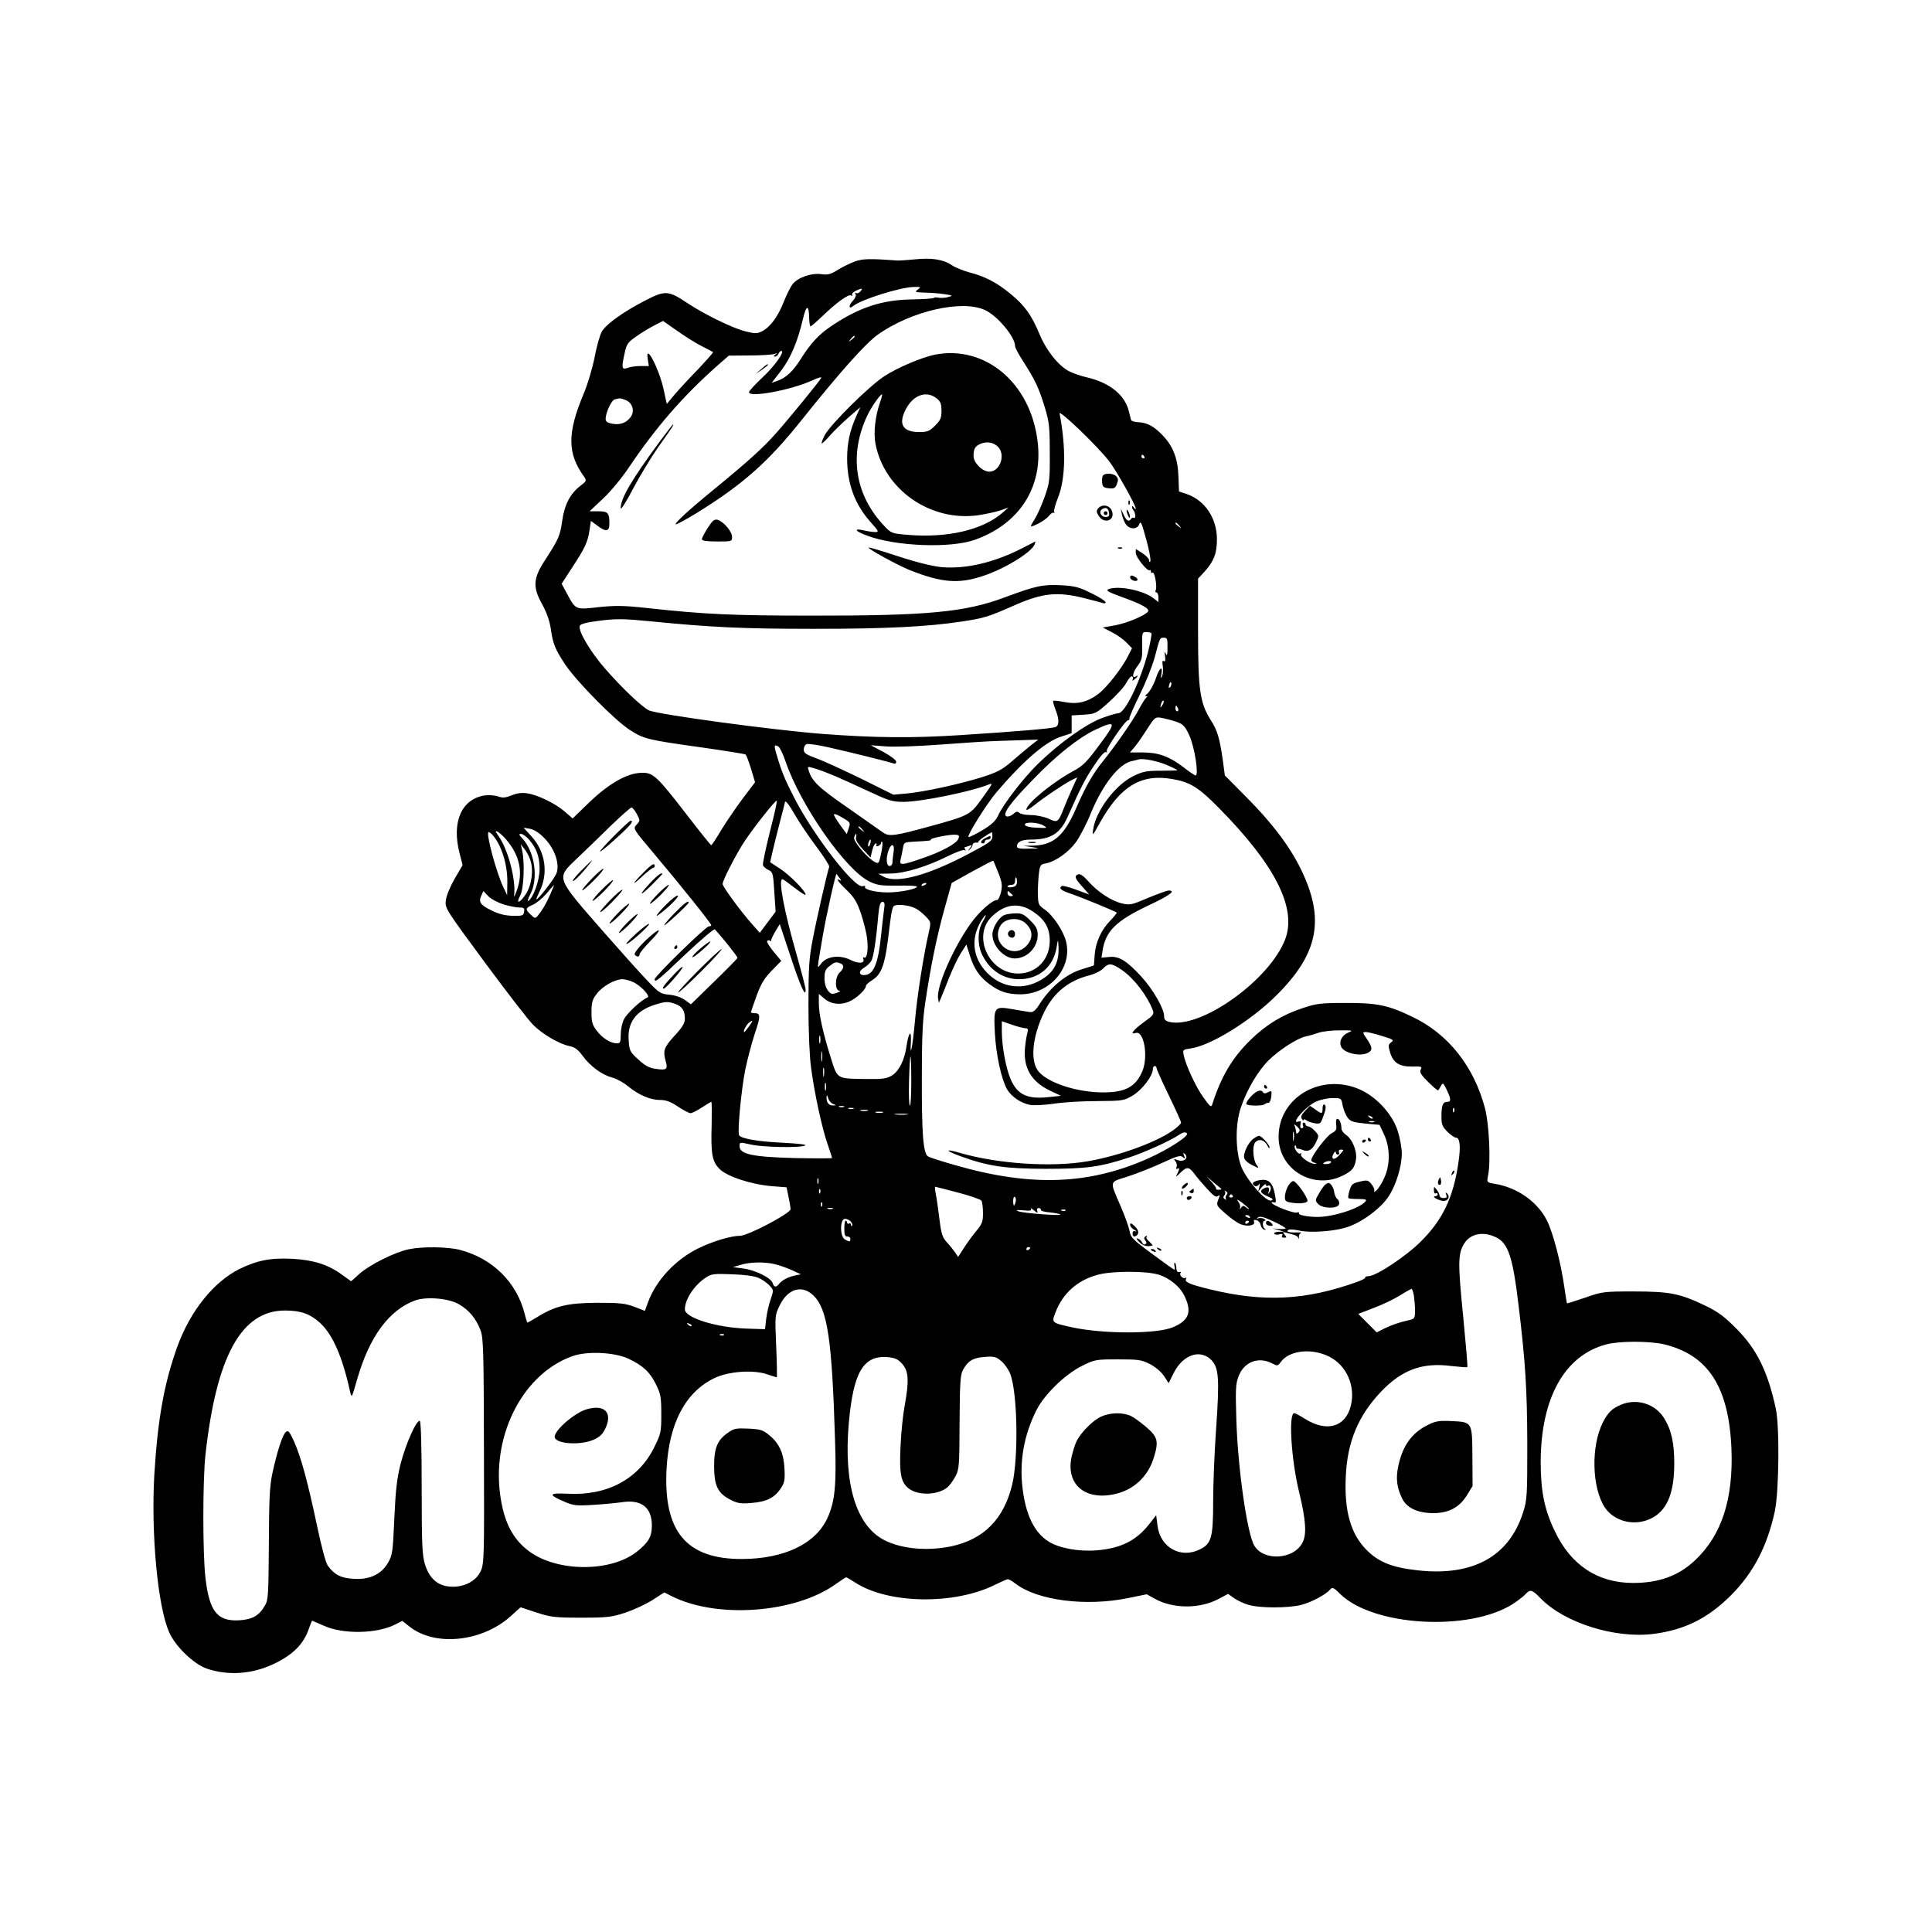 <?xml version="1.0" standalone="no"?>
<!DOCTYPE svg PUBLIC "-//W3C//DTD SVG 20010904//EN"
 "http://www.w3.org/TR/2001/REC-SVG-20010904/DTD/svg10.dtd">
<svg version="1.0" xmlns="http://www.w3.org/2000/svg"
 width="1024pt" height="1024pt" viewBox="0 0 1024 1024"
 preserveAspectRatio="xMidYMid meet">

<g transform="translate(0,1024) scale(0.1,-0.1)"
fill="#000000" stroke="none">
<path d="M4531 8854 c-23 -8 -64 -28 -90 -44 -38 -24 -53 -28 -89 -23 -52 7
-124 -18 -151 -53 -11 -14 -32 -56 -47 -94 -30 -77 -71 -133 -115 -156 -27
-13 -36 -13 -89 0 -70 18 -215 89 -309 151 -97 65 -116 66 -214 16 -125 -64
-218 -131 -239 -172 -10 -20 -27 -81 -37 -135 -11 -55 -37 -144 -60 -197 -85
-205 -84 -311 5 -434 14 -20 13 -23 -21 -49 -52 -40 -83 -98 -95 -183 -11 -80
-19 -98 -90 -208 -65 -98 -68 -145 -15 -238 22 -41 38 -85 44 -126 12 -83 22
-108 78 -193 61 -90 261 -293 340 -344 76 -49 93 -53 378 -93 127 -18 233 -35
237 -38 4 -4 17 -38 29 -77 l21 -70 -65 -86 c-36 -48 -87 -123 -114 -167 -26
-44 -50 -80 -53 -81 -3 0 -60 71 -127 158 -162 210 -181 227 -241 226 -76 -1
-171 -54 -277 -155 l-90 -87 -40 35 c-49 43 -144 90 -200 98 -27 5 -54 1 -83
-10 -33 -14 -48 -15 -73 -6 -17 6 -49 8 -71 5 -123 -20 -175 -142 -132 -307
l16 -62 -42 -72 c-25 -44 -44 -90 -47 -115 -5 -42 -2 -46 206 -328 116 -157
231 -306 256 -331 49 -50 140 -103 195 -114 26 -5 44 -18 68 -51 41 -56 103
-101 156 -115 23 -6 60 -26 83 -45 57 -47 119 -74 171 -74 32 0 56 -9 95 -35
28 -19 59 -35 67 -35 8 0 35 14 60 30 25 16 47 30 50 30 3 0 3 -52 2 -117 -5
-158 2 -199 42 -239 40 -40 168 -82 278 -91 l77 -6 10 -49 c6 -27 11 -57 11
-67 0 -22 -226 -141 -268 -141 -48 0 -144 -29 -220 -66 -121 -59 -224 -169
-267 -285 l-17 -47 -56 22 c-49 18 -78 21 -197 21 -155 -1 -222 -16 -318 -76
-27 -16 -50 -29 -51 -29 -2 0 -9 21 -15 46 -42 167 -170 294 -342 339 -64 17
-197 19 -271 4 -74 -15 -204 -80 -260 -128 l-47 -42 -50 36 c-73 53 -150 77
-261 83 -117 6 -187 -8 -283 -55 -136 -69 -258 -221 -327 -410 -70 -194 -104
-384 -122 -678 -18 -315 18 -701 79 -837 33 -75 130 -168 199 -192 112 -38
237 -30 351 23 107 50 164 108 192 194 7 20 14 37 16 37 1 0 28 -12 60 -26
102 -47 282 -44 380 6 l37 19 37 -29 c135 -109 386 -83 538 54 l52 47 83 -27
c76 -25 96 -28 238 -28 141 0 162 3 236 27 44 15 109 45 143 67 l62 40 37 -19
c240 -122 657 -92 873 64 27 19 51 35 54 35 2 0 25 -13 51 -30 177 -112 524
-116 737 -10 33 16 64 30 69 30 5 0 24 -11 41 -24 116 -89 373 -122 597 -76
l98 20 43 -24 c98 -54 240 -54 341 1 l47 25 31 -22 c17 -12 52 -29 77 -36 59
-18 213 -18 281 0 56 15 130 55 152 81 12 14 18 12 54 -24 175 -171 684 -200
915 -52 26 17 56 40 66 51 25 28 36 25 80 -21 126 -130 394 -215 599 -189 165
21 289 83 411 205 119 120 191 258 232 445 22 105 26 449 5 545 -43 197 -100
313 -207 421 -64 65 -97 90 -165 123 -135 65 -189 76 -380 76 -160 0 -168 -1
-259 -33 -52 -18 -95 -31 -96 -30 -1 2 -7 41 -14 88 -18 128 -60 288 -92 351
-50 100 -158 176 -279 195 -40 7 -40 7 -33 43 15 72 6 272 -16 356 -59 224
-196 396 -386 486 -128 62 -189 74 -355 73 -129 0 -154 -3 -225 -27 -107 -35
-194 -88 -275 -167 -98 -95 -157 -194 -205 -344 -5 -17 -12 -11 -45 35 -40 54
-96 174 -106 227 -6 28 -4 29 36 35 106 14 319 146 456 282 223 222 258 405
128 670 -58 119 -153 245 -290 382 l-112 113 -11 82 c-17 118 -29 157 -63 210
-58 92 -68 160 -68 472 l0 279 36 39 c48 54 64 95 64 170 0 112 -65 208 -162
240 l-39 13 -3 80 c-3 95 -29 161 -84 218 -46 48 -82 67 -128 69 -20 1 -37 6
-39 12 -1 6 -8 30 -14 54 -23 82 -103 145 -221 172 -30 7 -71 21 -91 31 -57
28 -122 109 -158 195 -43 103 -79 154 -152 214 -73 61 -138 95 -220 116 -33 9
-76 26 -95 39 -44 30 -107 40 -198 30 -39 -4 -78 -6 -86 -6 -151 11 -188 10
-229 -5z m333 -149 c-17 -13 -15 -14 36 -16 30 0 78 -4 105 -8 46 -7 48 -8 22
-15 -15 -5 -39 -6 -52 -4 -14 3 -25 2 -25 -1 0 -3 -52 -7 -115 -8 -159 -2
-281 -42 -427 -140 -70 -47 -110 -91 -166 -179 -38 -61 -77 -97 -120 -112
l-32 -11 49 63 c52 68 88 154 117 276 18 78 32 77 33 -2 1 -21 4 -38 7 -38 3
0 29 22 57 49 81 78 145 124 158 115 7 -4 9 -3 6 3 -4 6 5 15 19 22 33 15 39
14 24 -4 -7 -8 -17 -12 -23 -8 -6 4 -7 1 -2 -6 4 -7 -2 -22 -16 -37 -23 -24
-20 -46 3 -26 43 35 251 100 322 101 37 1 39 0 20 -14z m358 -109 c67 -32 158
-142 158 -190 0 -9 20 -46 44 -83 62 -96 82 -139 113 -240 24 -79 27 -104 27
-243 1 -144 -1 -160 -27 -233 -15 -42 -38 -95 -52 -117 -14 -22 -23 -40 -21
-40 18 0 78 34 94 54 11 14 23 22 27 18 5 -4 5 -2 2 4 -3 6 6 39 20 75 41 99
44 267 9 447 -6 26 200 -171 263 -253 38 -49 141 -233 141 -251 0 -5 -5 -2
-10 6 -5 8 -10 10 -10 4 0 -6 3 -14 7 -18 11 -10 14 -48 4 -41 -5 3 -12 1 -16
-5 -11 -18 -25 -11 -40 23 l-15 32 6 -30 c3 -16 12 -40 20 -52 19 -30 62 -31
72 -2 7 17 11 11 24 -33 25 -84 41 -159 34 -165 -3 -4 -6 0 -6 8 0 8 -16 24
-35 37 l-35 22 0 -21 c0 -23 64 -102 74 -91 3 3 6 0 6 -7 0 -7 4 -10 9 -6 11
6 26 -79 16 -94 -3 -6 -1 -11 4 -11 6 0 11 -12 11 -26 l0 -25 -26 20 c-54 42
-187 69 -239 48 -16 -7 -1 -15 73 -42 103 -37 146 -61 137 -76 -13 -20 -109
-61 -173 -73 l-67 -12 50 -26 c28 -14 62 -39 77 -55 l28 -29 -20 -39 c-33 -67
-117 -173 -161 -205 -59 -43 -110 -54 -178 -41 -30 6 -56 9 -59 6 -2 -2 3 -22
12 -45 21 -53 21 -87 -1 -94 -25 -8 -202 -23 -498 -42 -257 -17 -458 -15 -735
6 -272 21 -879 104 -921 125 -40 21 -141 117 -231 220 -79 90 -145 202 -135
228 4 10 38 19 105 27 86 11 125 11 269 -3 321 -32 490 -40 868 -40 379 0 603
11 785 39 118 18 137 24 280 87 146 64 225 72 365 37 50 -12 96 -25 103 -27 6
-3 12 0 12 5 0 6 -34 28 -76 48 -64 32 -87 38 -159 42 -98 5 -135 -3 -299 -64
-210 -79 -411 -98 -1031 -97 -413 0 -560 7 -863 40 -128 14 -170 14 -259 5
-123 -14 -121 -15 -167 70 l-29 54 57 88 c67 102 82 134 91 198 l7 47 33 -24
c46 -36 65 -33 65 9 0 58 -7 66 -59 66 l-46 0 72 68 c40 37 101 111 138 167
143 212 286 376 464 534 l64 56 111 1 c61 0 120 4 131 8 16 6 17 6 5 -3 -11
-8 -11 -11 -2 -11 7 0 15 7 18 15 4 8 10 15 15 15 22 0 -35 -81 -100 -141 -39
-37 -71 -71 -71 -78 0 -30 223 11 336 63 30 14 51 20 47 13 -13 -22 -167 -211
-236 -289 -70 -80 -151 -153 -328 -298 -135 -110 -222 -190 -206 -189 6 0 54
26 105 57 248 153 382 271 562 497 197 247 337 404 401 450 176 126 449 189
571 131z m-1502 -191 c30 -15 57 -29 59 -31 3 -2 -34 -43 -80 -92 -47 -48
-103 -109 -125 -135 l-40 -48 -17 78 c-24 110 -98 250 -84 161 l6 -38 -44 0
c-24 0 -55 -4 -69 -10 -31 -11 -33 -1 -15 80 10 45 17 56 56 83 24 18 67 44
95 59 l52 27 76 -53 c42 -30 100 -66 130 -81z m810 51 c0 -2 -8 -10 -17 -17
-16 -13 -17 -12 -4 4 13 16 21 21 21 13z m-1215 -336 c36 -14 50 -55 30 -87
-22 -33 -57 -47 -99 -39 -27 5 -36 12 -36 26 0 33 31 99 48 103 28 8 30 7 57
-3z m2750 -300 c3 -5 1 -10 -4 -10 -6 0 -11 5 -11 10 0 6 2 10 4 10 3 0 8 -4
11 -10z m186 -367 c13 -16 12 -17 -3 -4 -10 7 -18 15 -18 17 0 8 8 3 21 -13z
m-148 -570 c2 -5 -6 -50 -19 -102 -40 -153 -121 -321 -156 -321 -9 0 -50 -12
-90 -27 -82 -31 -220 -129 -334 -239 -77 -75 -187 -216 -214 -277 -13 -28 -34
-48 -84 -78 -37 -22 -70 -38 -73 -35 -8 8 95 173 147 235 141 166 262 271 345
297 l55 18 0 47 0 47 63 4 c62 4 66 5 136 68 40 36 82 82 92 103 11 21 24 35
30 32 5 -4 6 -12 2 -18 -4 -7 0 -6 10 2 18 14 23 26 8 16 -23 -14 -19 18 6 52
25 33 28 44 27 110 -1 70 -1 73 22 73 12 0 25 -3 27 -7z m85 -75 c0 -40 -3
-48 -9 -33 -7 15 -8 12 -4 -13 3 -23 1 -31 -7 -26 -7 5 -9 -3 -5 -27 3 -19 1
-43 -4 -54 -7 -15 -7 -11 -3 14 8 44 -10 33 -27 -17 -13 -40 -37 -83 -54 -94
-6 -5 -6 -8 0 -8 7 0 7 -3 0 -8 -5 -4 -23 -32 -39 -62 -30 -58 -122 -190 -191
-276 -53 -65 -93 -136 -144 -254 -61 -139 -118 -189 -223 -192 l-53 -1 45 -7
c45 -7 44 -7 -17 -8 -46 -2 -63 2 -63 11 0 25 24 37 75 37 104 0 155 32 195
123 68 153 93 202 140 271 30 46 55 74 62 70 6 -4 8 -3 4 4 -7 11 101 168 114
165 4 -1 7 3 6 10 0 7 25 64 56 127 31 63 66 151 78 195 28 107 27 105 49 105
17 0 20 -7 19 -52z m14 -210 c-8 -8 -9 -4 -5 13 4 13 8 18 11 10 2 -7 -1 -18
-6 -23z m-41 -95 c-12 -20 -14 -14 -5 12 4 9 9 14 11 11 3 -2 0 -13 -6 -23z
m83 -18 c3 -8 1 -15 -4 -15 -6 0 -10 7 -10 15 0 8 2 15 4 15 2 0 6 -7 10 -15z
m-8 -71 c36 -13 45 -22 69 -75 27 -61 50 -209 32 -209 -5 0 -34 20 -65 44 -75
57 -130 77 -214 78 l-69 0 19 22 c11 11 41 54 67 94 46 72 47 73 83 67 20 -4
56 -13 78 -21z m-408 -121 c-67 -91 -89 -113 -138 -139 -110 -59 -250 -174
-250 -205 0 -6 19 5 43 24 52 42 151 108 194 131 l33 16 -26 -57 c-14 -32 -35
-80 -46 -108 -29 -74 -33 -77 -81 -54 -23 10 -65 19 -92 19 -28 0 -56 5 -63
12 -9 9 -16 7 -31 -6 -11 -10 -27 -16 -36 -13 -25 10 17 69 140 195 122 127
240 221 330 264 111 52 114 42 23 -79z m-366 -5 c-22 -18 -68 -56 -101 -85
-51 -44 -77 -57 -159 -83 -119 -37 -308 -78 -399 -86 l-68 -6 -171 85 c-95 46
-201 95 -238 108 -55 20 -66 28 -66 47 0 12 7 25 15 28 8 3 58 -4 112 -16 121
-27 325 -78 347 -86 10 -4 16 -1 16 9 0 8 -30 31 -67 51 l-68 36 80 -6 c46 -4
173 1 295 10 118 9 256 18 305 19 50 2 116 4 149 5 l59 2 -41 -32z m-1335 -6
c7 -5 24 -40 37 -79 79 -231 317 -573 444 -635 41 -20 61 -23 150 -22 56 1
102 -1 102 -5 0 -13 -90 -31 -154 -31 -65 0 -130 16 -121 30 3 4 -3 6 -13 3
-43 -11 -253 260 -358 460 -53 103 -71 145 -98 238 -15 49 -13 56 11 41z
m2061 -98 c28 -12 52 -24 52 -26 0 -2 -39 -3 -88 -3 -75 0 -95 -4 -144 -28
-97 -47 -200 -185 -214 -283 -5 -37 -3 -35 36 36 108 193 218 260 383 231 94
-16 139 -43 248 -154 298 -302 413 -530 351 -695 -83 -218 -451 -479 -616
-438 -19 5 -26 13 -26 30 0 40 -58 141 -120 209 -79 86 -119 110 -171 105
l-41 -4 6 39 c17 103 72 157 243 238 113 53 148 79 107 79 -9 0 -58 -18 -109
-39 -84 -36 -95 -39 -136 -30 -57 13 -129 60 -179 116 -26 30 -45 43 -55 39
-23 -8 -18 -22 22 -66 l36 -41 -68 25 c-38 14 -72 23 -77 20 -18 -12 -5 -23
45 -40 48 -16 237 -93 246 -101 2 -1 -12 -19 -32 -40 -49 -49 -80 -116 -85
-184 l-4 -56 -69 -22 c-79 -25 -161 -93 -215 -177 -26 -41 -38 -51 -56 -48
-13 2 -53 8 -91 15 -98 17 -101 13 -94 -126 6 -116 35 -247 65 -299 23 -39 73
-73 121 -82 20 -4 76 -1 126 6 49 8 153 14 230 14 135 1 142 2 188 29 49 29
107 104 107 139 0 10 5 18 10 18 6 0 10 -5 10 -11 0 -6 29 -71 65 -145 36 -74
65 -139 65 -144 0 -5 -15 -20 -33 -34 -86 -66 -289 -141 -462 -171 -190 -33
-477 -14 -679 45 -80 23 -77 12 4 -18 150 -54 234 -66 450 -67 220 0 289 9
447 61 79 26 215 87 265 121 20 13 31 14 39 6 13 -13 -97 -84 -201 -131 -316
-142 -625 -154 -1029 -37 -67 19 -130 39 -141 45 -27 14 -35 116 -34 430 0
198 4 295 18 385 27 185 62 357 103 502 l37 133 109 61 c60 33 110 59 112 57
1 -2 13 -30 26 -63 20 -50 22 -67 15 -102 -6 -24 -15 -43 -21 -43 -26 0 -95
-62 -139 -123 -95 -133 -184 -338 -174 -399 l4 -23 11 25 c6 14 26 62 43 107
18 45 45 103 62 130 l30 47 18 -57 c23 -72 50 -113 104 -153 53 -40 96 -54
165 -54 156 1 277 142 241 281 -14 56 -71 141 -115 170 -30 21 -33 27 -34 79
-1 30 2 78 5 107 6 48 8 52 38 57 50 10 119 58 159 113 20 28 57 98 80 156 62
149 147 258 215 273 15 3 32 7 37 9 24 7 104 -9 153 -31z m-1763 -57 c33 -14
113 -50 179 -81 107 -50 125 -56 185 -56 89 0 344 51 444 89 33 13 34 15 -36
-82 -54 -75 -68 -82 -262 -135 -192 -53 -223 -57 -254 -35 -14 10 -99 70 -188
132 -155 107 -190 141 -207 198 -7 22 -7 22 36 9 24 -7 70 -25 103 -39z m-345
-298 c-22 -89 -39 -168 -36 -175 3 -8 16 -19 29 -25 23 -10 25 -18 31 -116 l7
-105 -42 -56 -42 -56 -40 45 c-59 66 -157 199 -157 214 0 19 73 161 117 227
52 78 165 220 170 214 3 -3 -14 -78 -37 -167z m134 91 c22 -38 72 -113 112
-166 40 -53 71 -102 69 -108 -11 -33 -68 -282 -87 -383 -20 -102 -23 -151 -23
-353 0 -139 6 -274 14 -330 18 -136 57 -315 86 -400 14 -40 25 -75 25 -78 0
-2 -89 -2 -197 0 -225 6 -293 20 -293 63 0 22 0 22 58 9 63 -15 269 -19 290
-5 8 5 -40 10 -115 14 -133 6 -229 22 -236 41 -9 23 13 246 33 346 12 58 35
144 51 193 31 91 31 107 -2 107 -10 0 -19 2 -19 5 0 2 14 42 30 87 24 65 41
93 81 134 l50 51 -40 48 c-22 27 -38 52 -35 57 3 5 10 6 15 2 5 -3 9 -2 7 3
-1 4 9 25 22 47 l23 38 57 -171 c54 -163 80 -220 80 -177 0 11 -21 91 -46 180
-68 236 -100 406 -77 406 4 0 33 -21 65 -46 32 -25 58 -41 58 -36 0 19 -86
106 -136 138 l-52 34 14 62 c8 35 26 105 39 156 14 52 25 96 25 98 0 18 21 -8
54 -66z m-839 6 c18 -34 18 -36 1 -55 -22 -24 -26 -17 99 -166 130 -154 295
-360 295 -369 0 -3 -6 -6 -13 -6 -16 0 -287 -264 -287 -280 0 -21 17 -7 165
134 81 76 150 135 154 130 46 -50 121 -145 120 -151 -1 -4 -57 -61 -125 -127
l-122 -119 -32 23 c-19 14 -53 25 -83 28 -47 4 -54 9 -122 81 -40 42 -142 156
-227 253 -255 292 -251 281 -142 386 44 41 125 120 180 174 56 54 106 98 111
98 6 0 18 -16 28 -34z m1112 -33 c19 -13 20 -18 11 -44 l-10 -30 -34 47 c-19
26 -34 51 -34 56 0 9 26 -3 67 -29z m1043 -28 c24 -14 22 -15 -34 -12 -37 1
-61 7 -64 15 -5 17 66 15 98 -3z m-959 -22 c13 -16 12 -17 -3 -4 -10 7 -18 15
-18 17 0 8 8 3 21 -13z m-1684 -47 c56 -58 83 -143 60 -190 -15 -32 -98 -138
-104 -133 -1 2 6 20 16 41 49 95 32 213 -42 293 l-42 46 35 -6 c23 -5 49 -22
77 -51z m-203 -7 c70 -83 89 -170 57 -264 -12 -33 -19 -46 -16 -29 10 78 -30
235 -80 309 -21 30 -22 34 -6 26 10 -6 31 -25 45 -42z m-72 24 c46 -53 78
-155 77 -248 l-1 -70 -19 40 c-39 81 -96 295 -79 295 4 0 14 -8 22 -17z m2648
-7 c0 -22 -17 -34 -125 -91 -217 -115 -381 -159 -451 -122 l-29 16 62 1 c75 0
197 37 306 92 43 21 83 36 89 32 7 -4 8 -3 4 4 -4 7 -5 12 -2 12 2 0 13 3 23
7 16 6 17 5 3 -13 -12 -17 -12 -17 0 -6 8 7 15 18 15 25 0 7 9 11 18 11 10 -1
16 1 13 4 -5 4 50 43 72 51 1 1 2 -10 2 -23z m-2454 -18 c39 -47 54 -90 54
-155 0 -58 -33 -152 -60 -168 -6 -4 -1 13 11 36 44 84 23 225 -43 296 -18 19
-19 23 -6 23 9 0 29 -15 44 -32z m1731 13 c-3 -12 9 -33 36 -62 l41 -44 9 38
c5 20 13 37 19 37 5 0 6 -4 3 -10 -3 -6 1 -7 9 -4 9 3 16 11 16 17 0 6 3 8 6
4 3 -3 1 -31 -6 -61 -11 -53 -13 -55 -33 -45 -40 21 -115 110 -110 130 3 10 8
19 10 19 3 0 3 -8 0 -19z m543 -6 c-9 -26 -90 -70 -197 -106 -104 -36 -117
-36 -110 -6 3 12 9 38 12 58 6 35 7 35 58 38 81 4 96 6 90 11 -6 6 94 27 128
26 22 -1 25 -4 19 -21z m-467 -25 c-3 -12 -8 -19 -11 -16 -5 6 5 36 12 36 2 0
2 -9 -1 -20z m-1802 -89 c18 -52 7 -133 -24 -180 -32 -49 -55 -55 -30 -8 19
34 25 170 11 237 l-8 35 20 -25 c11 -14 25 -40 31 -59z m1925 42 c-3 -21 -6
-46 -6 -55 0 -10 -7 -18 -15 -18 -18 0 -20 45 -5 84 15 41 34 32 26 -11z
m-286 -137 c10 -13 10 -17 3 -12 -27 16 -11 -8 36 -53 39 -38 53 -61 75 -125
14 -43 29 -102 32 -132 7 -58 -1 -108 -16 -99 -5 3 -7 -1 -4 -9 9 -23 -27 -25
-70 -3 -55 27 -122 19 -152 -18 -25 -32 -26 -49 6 140 19 112 70 340 74 333 1
-2 8 -12 16 -22z m940 -20 c0 -17 -7 -25 -25 -28 -14 -3 -25 -1 -25 3 0 5 9 9
20 9 13 0 20 7 20 20 0 11 2 20 5 20 3 0 5 -11 5 -24z m-480 -10 c0 -2 -7 -7
-16 -10 -8 -3 -12 -2 -9 4 6 10 25 14 25 6z m-1992 -53 c-23 -53 -44 -88 -67
-116 -14 -16 -16 -16 -38 5 -30 29 -29 35 10 52 18 7 51 34 73 59 21 26 40 46
41 47 1 0 -8 -21 -19 -47z m-248 -57 c30 -9 67 -16 83 -16 24 0 28 -4 25 -22
-3 -21 -8 -23 -60 -22 -40 1 -74 9 -112 28 -60 29 -71 45 -55 79 l11 24 27
-28 c15 -15 52 -34 81 -43z m2695 52 c6 -4 2 -8 -7 -8 -10 0 -18 7 -18 17 0 9
3 12 8 7 4 -5 12 -12 17 -16z m-679 -75 c-3 -21 -10 -87 -17 -148 -13 -131
-36 -191 -74 -201 -41 -10 -51 16 -15 37 16 10 34 27 39 38 11 20 25 110 36
239 5 54 11 72 22 72 11 0 14 -9 9 -37z m174 -2 c14 -8 36 -27 50 -42 24 -25
25 -28 13 -80 -28 -121 -63 -345 -74 -475 -12 -134 -27 -207 -21 -101 3 63
-12 45 -23 -26 -10 -75 -40 -134 -77 -157 -28 -17 -49 -20 -133 -19 -163 2
-155 -3 -192 114 -42 134 -63 230 -63 288 l0 49 31 -26 c39 -33 99 -35 148 -5
36 22 70 57 71 74 0 6 15 19 33 30 47 29 66 79 83 212 21 175 23 181 42 185
30 6 86 -4 112 -21z m616 -13 c62 -42 87 -85 88 -152 1 -101 -70 -176 -168
-176 -154 0 -246 200 -138 303 70 67 143 75 218 25z m-268 -54 c-28 -47 -28
-125 0 -179 40 -79 111 -125 193 -125 105 0 181 64 199 167 7 45 8 46 10 13 6
-88 -22 -143 -93 -184 -88 -52 -191 -44 -267 21 -92 79 -111 191 -50 291 27
44 35 41 8 -4z m-754 -220 c22 -8 20 -27 -4 -49 -25 -23 -26 -95 -1 -96 9 0 3
-5 -13 -11 -26 -9 -32 -8 -48 12 -11 14 -18 39 -18 65 0 35 5 48 26 64 29 23
34 24 58 15z m1492 -35 c64 -44 134 -135 164 -213 8 -21 3 -28 -45 -62 -58
-42 -80 -70 -45 -59 43 14 67 -125 35 -202 -35 -83 -90 -113 -207 -113 -137 0
-287 48 -341 108 -49 54 -37 186 28 319 51 103 129 166 241 194 27 7 59 23 71
36 29 30 45 29 99 -8z m-2593 -63 c41 -17 97 -77 79 -83 -32 -12 -110 -84
-125 -116 -10 -19 -17 -56 -17 -81 0 -40 -3 -46 -20 -46 -33 0 -77 27 -107 67
-24 31 -28 46 -28 98 0 52 4 67 29 99 30 39 94 75 134 76 12 0 37 -6 55 -14z
m226 -117 c36 -13 51 -35 51 -78 0 -24 -13 -46 -55 -91 -57 -62 -62 -79 -46
-137 12 -41 3 -47 -54 -38 -33 4 -57 17 -91 49 -45 40 -48 46 -52 103 -7 94
40 157 140 188 54 17 68 18 107 4z m391 -119 c-12 -16 -23 -30 -25 -30 -9 0 9
36 23 48 25 19 25 14 2 -18z m1464 -10 c14 0 17 -5 12 -22 -4 -13 -10 -48 -13
-79 -11 -106 32 -181 129 -228 l61 -29 -65 -7 c-148 -16 -199 30 -234 213 -8
41 -14 100 -14 131 l0 58 53 -18 c28 -10 60 -18 71 -19z m1710 -24 c-34 -15
-49 -49 -34 -77 18 -32 102 -50 141 -29 25 14 24 28 -6 73 -24 34 -24 37 -6
37 10 0 49 -9 86 -21 60 -18 65 -22 49 -33 -16 -12 -17 -18 -6 -55 17 -55 50
-75 118 -74 49 1 53 0 44 -16 -7 -14 1 -27 40 -66 27 -27 51 -47 53 -44 2 2 9
13 14 23 10 18 12 17 26 -10 28 -56 30 -74 9 -74 -25 0 -32 -18 -32 -80 0 -40
5 -52 32 -79 17 -17 38 -31 45 -31 21 0 26 -46 13 -132 -27 -185 -83 -303
-199 -418 -78 -78 -233 -181 -276 -184 -13 0 -21 -4 -19 -7 2 -4 -15 -13 -39
-22 -274 -99 -498 -111 -787 -40 -109 27 -134 38 -123 56 3 5 1 7 -4 4 -13 -8
-36 17 -25 27 4 4 0 6 -8 4 -9 -2 -14 5 -15 19 0 12 -3 25 -7 29 -4 3 -6 -3
-3 -15 2 -11 2 -21 0 -21 -3 0 -56 38 -118 84 -103 76 -115 88 -120 122 -4 20
-24 78 -46 128 -61 142 -64 128 36 160 49 16 130 48 182 72 78 36 97 42 109
32 13 -11 15 -10 8 7 -6 16 -5 17 5 8 21 -21 -7 -44 -38 -32 -23 8 -24 8 -13
-6 7 -8 10 -22 6 -30 -3 -9 -2 -13 4 -10 13 8 13 -1 -1 -28 -10 -18 -7 -17 16
6 36 35 47 34 76 -5 13 -18 44 -54 68 -80 33 -37 47 -46 57 -37 10 8 11 5 1
-20 -11 -29 -9 -32 38 -73 27 -24 62 -49 79 -56 36 -15 80 -8 73 12 -4 9 0 12
13 9 10 -3 20 -14 22 -26 2 -11 10 -22 18 -24 10 -3 11 -2 4 4 -14 10 -14 43
0 43 6 0 5 4 -3 9 -8 5 -21 7 -30 4 -13 -4 -13 -3 -2 5 10 7 33 1 81 -22 37
-17 66 -34 64 -37 -2 -3 -18 -4 -36 -3 l-33 3 30 -8 30 -9 -28 -1 c-16 0 -26
-5 -23 -10 3 -5 16 -7 28 -3 14 3 19 2 14 -6 -4 -7 -1 -12 10 -12 14 0 15 2 3
16 -12 15 -11 16 9 10 12 -3 31 -8 41 -11 11 -3 22 -11 24 -18 2 -7 3 -4 2 5
-2 9 2 19 9 22 6 3 2 4 -9 4 -45 -2 -69 2 -59 11 5 6 26 6 54 0 66 -16 205 -5
272 21 76 28 169 99 207 157 40 60 71 160 71 229 0 29 -10 84 -22 121 -29 89
-111 178 -199 218 -204 91 -432 -40 -432 -250 -1 -174 185 -285 342 -205 48
24 61 40 68 84 7 44 -19 109 -53 131 -13 9 -24 24 -24 34 0 27 -10 51 -22 51
-6 0 -8 -14 -6 -31 4 -25 0 -33 -23 -45 -27 -13 -109 -122 -109 -143 0 -5 8
-12 18 -14 12 -3 13 -5 2 -6 -24 -2 -82 38 -74 51 4 7 3 8 -4 4 -12 -7 -38 32
-28 42 3 3 6 0 6 -6 0 -7 3 -11 8 -10 4 0 15 -2 24 -6 30 -14 53 -2 72 37 18
38 18 38 -5 63 -12 13 -28 24 -36 24 -7 0 -13 5 -13 10 0 6 -4 10 -10 10 -5 0
-7 -7 -4 -15 4 -8 1 -15 -6 -15 -8 0 -10 8 -7 21 4 15 2 19 -9 15 -50 -19 36
80 91 105 22 10 61 19 87 19 47 0 47 0 54 -37 4 -21 15 -50 25 -64 16 -23 28
-27 95 -34 l76 -7 24 -51 c33 -71 33 -163 0 -232 -12 -27 -31 -57 -41 -65 -11
-8 -16 -10 -12 -4 4 7 -2 23 -13 37 -18 22 -23 24 -63 14 -37 -8 -44 -14 -54
-46 -6 -20 -9 -38 -6 -41 2 -3 26 -5 53 -5 39 0 46 -3 37 -13 -30 -37 -170
-82 -253 -82 -54 0 -105 10 -99 20 3 5 -3 6 -13 3 -19 -4 -132 40 -132 53 0 3
6 4 13 1 11 -4 12 4 4 44 -12 63 -34 82 -81 74 -36 -7 -45 -18 -25 -31 6 -3
16 0 21 7 6 10 7 6 3 -11 l-6 -25 20 24 c12 13 21 18 21 12 0 -7 4 -10 9 -6
15 9 23 -13 11 -32 -10 -16 -10 -15 -5 4 6 22 -7 26 -33 10 -17 -11 -6 -25 31
-40 24 -10 28 -15 15 -20 -27 -10 -131 109 -159 180 -31 82 -33 223 -2 313 32
95 90 193 147 250 57 56 153 118 198 127 16 3 46 12 66 19 20 7 71 13 112 13
72 0 74 0 44 -13z m-2797 -53 c-3 -10 -5 -2 -5 17 0 19 2 27 5 18 2 -10 2 -26
0 -35z m10 -95 c-2 -13 -4 -3 -4 22 0 25 2 35 4 23 2 -13 2 -33 0 -45z m473
-108 c0 -71 -3 -130 -7 -130 -5 0 -7 58 -5 130 2 71 5 130 8 130 2 0 4 -58 4
-130z m-463 28 c-2 -13 -4 -5 -4 17 -1 22 1 32 4 23 2 -10 2 -28 0 -40z m10
-75 c-3 -10 -5 -2 -5 17 0 19 2 27 5 18 2 -10 2 -26 0 -35z m38 -74 c19 -7 19
-8 -1 -8 -22 -1 -35 17 -33 47 1 10 4 7 8 -7 3 -13 15 -28 26 -32z m58 -16
c-7 -2 -19 -2 -25 0 -7 3 -2 5 12 5 14 0 19 -2 13 -5z m50 -10 c-7 -2 -19 -2
-25 0 -7 3 -2 5 12 5 14 0 19 -2 13 -5z m3184 -15 c-3 -8 -6 -5 -6 6 -1 11 2
17 5 13 3 -3 4 -12 1 -19z m-3109 5 c-10 -2 -26 -2 -35 0 -10 3 -2 5 17 5 19
0 27 -2 18 -5z m80 -10 c-10 -2 -26 -2 -35 0 -10 3 -2 5 17 5 19 0 27 -2 18
-5z m130 -10 c-15 -2 -42 -2 -60 0 -18 2 -6 4 27 4 33 0 48 -2 33 -4z m2467
-21 c-3 -3 -11 0 -18 7 -9 10 -8 11 6 5 10 -3 15 -9 12 -12z m8 -19 c-7 -2
-19 -2 -25 0 -7 3 -2 5 12 5 14 0 19 -2 13 -5z m-401 -55 c-8 -8 -12 -9 -12
-1 0 6 -3 20 -6 30 -7 17 -6 17 12 1 14 -14 16 -20 6 -30z m-25 -40 c-2 -13
-4 -5 -4 17 -1 22 1 32 4 23 2 -10 2 -28 0 -40z m263 -54 c0 -2 -11 -15 -24
-29 -26 -28 -45 -19 -27 12 6 10 11 12 11 6 0 -7 5 -13 11 -13 6 0 9 6 6 13
-3 8 1 14 9 14 8 0 14 -2 14 -3z m-66 -66 c-3 -4 -15 -8 -27 -8 -15 0 -18 3
-9 8 17 11 43 11 36 0z m-2717 -110 c-3 -7 -5 -2 -5 12 0 14 2 19 5 13 2 -7 2
-19 0 -25z m2135 -28 c4 -3 -1 -6 -12 -6 -10 0 -17 2 -14 5 2 3 -8 18 -23 35
l-28 31 35 -30 c19 -16 38 -32 42 -35z m-1394 -21 c64 -17 120 -36 124 -43 4
-6 8 -35 8 -65 0 -47 -4 -58 -39 -100 -21 -25 -50 -66 -65 -90 l-28 -43 -15
23 c-9 13 -29 38 -44 54 -23 25 -30 44 -39 117 -6 48 -14 108 -19 133 -5 25
-7 45 -4 45 2 0 57 -14 121 -31z m-731 -1 c-3 -8 -6 -5 -6 6 -1 11 2 17 5 13
3 -3 4 -12 1 -19z m2154 -12 c-6 -7 -7 -17 -3 -21 4 -5 1 -5 -6 -1 -9 6 -10
11 -3 20 6 7 7 17 3 21 -4 5 -1 5 6 1 9 -6 10 -11 3 -20z m33 -4 c3 -5 -1 -9
-9 -9 -8 0 -12 4 -9 9 3 4 7 8 9 8 2 0 6 -4 9 -8z m-1151 -32 c-7 -28 -13 -25
-13 6 0 14 4 23 9 20 5 -3 7 -15 4 -26z m1237 -37 c0 -3 -7 0 -16 8 -13 10
-17 10 -26 -2 -8 -12 -9 -12 -5 1 2 8 -3 24 -12 34 -9 12 -1 8 22 -8 20 -16
37 -31 37 -33z m-2263 15 c-3 -8 -6 -5 -6 6 -1 11 2 17 5 13 3 -3 4 -12 1 -19z
m56 -15 c-7 -2 -19 -2 -25 0 -7 3 -2 5 12 5 14 0 19 -2 13 -5z m1085 -12 c-4
9 -1 16 7 16 8 0 13 -4 12 -10 -1 -5 20 -11 48 -13 27 -3 52 -8 55 -11 8 -9
-198 7 -223 17 -16 7 -10 8 26 5 36 -4 46 -2 41 8 -4 6 3 3 16 -8 18 -15 22
-16 18 -4z m149 3 c-3 -3 -12 -4 -19 -1 -8 3 -5 6 6 6 11 1 17 -2 13 -5z m978
-34 c3 -6 -1 -7 -9 -4 -18 7 -21 14 -7 14 6 0 13 -4 16 -10z m-2115 -25 c7 -9
10 -18 6 -22 -3 -3 -6 -1 -6 6 0 7 -4 9 -10 6 -5 -3 -10 -1 -10 4 0 6 -3 11
-8 11 -4 0 -7 -19 -7 -42 0 -33 4 -43 16 -42 9 1 16 -5 16 -12 0 -17 -3 -17
-28 -4 -28 15 -28 110 0 110 10 0 24 -7 31 -15z m2110 1 c0 -3 -4 -8 -10 -11
-5 -3 -10 -1 -10 4 0 6 5 11 10 11 6 0 10 -2 10 -4z m1307 -83 c67 -31 91
-103 122 -364 36 -298 45 -441 46 -734 0 -272 -1 -294 -22 -360 -74 -235 -267
-341 -560 -308 -134 15 -205 43 -269 107 -85 85 -120 207 -111 391 8 182 65
320 186 448 110 116 219 157 372 137 45 -5 84 -8 86 -6 3 2 -8 124 -22 270
-28 279 -28 330 5 384 32 53 100 67 167 35z m-2467 -57 c0 -3 -4 -8 -10 -11
-5 -3 -10 -1 -10 4 0 6 5 11 10 11 6 0 10 -2 10 -4z m-1355 -86 c22 -5 63 -19
90 -31 l50 -23 -30 -6 c-37 -8 -68 -24 -85 -44 -17 -21 -27 -20 -35 4 -9 28
-95 70 -158 77 l-52 7 40 12 c48 15 126 17 180 4z m2033 -55 c63 -19 119 -66
143 -120 37 -81 19 -125 -65 -160 -86 -36 -368 -36 -534 0 -109 24 -109 24
-88 78 39 103 117 172 226 201 75 20 252 20 318 1z m-2118 -18 c19 -8 45 -26
58 -40 23 -25 23 -25 7 -73 -10 -27 -20 -74 -24 -104 l-6 -55 -95 3 c-161 5
-330 57 -330 102 0 54 52 132 115 171 26 17 45 19 135 15 65 -2 118 -9 140
-19z m291 -93 c75 -72 99 -232 115 -771 8 -239 -1 -322 -40 -408 -62 -137
-229 -217 -451 -218 -296 -2 -420 145 -402 478 13 242 100 407 254 481 75 36
206 45 279 20 26 -9 49 -16 51 -16 2 0 1 74 -3 164 -7 164 -7 165 19 218 43
88 118 110 178 52z m3183 -1 c3 -21 6 -57 6 -80 0 -38 -3 -43 -27 -49 -53 -11
-98 -27 -137 -46 l-39 -20 -49 49 -49 49 83 32 c46 17 108 47 138 66 30 19 58
34 61 35 4 1 9 -16 13 -36z m-5061 -46 c54 -32 90 -75 114 -138 15 -40 17
-104 18 -639 2 -564 1 -597 -17 -637 -23 -50 -81 -83 -147 -83 -76 0 -124 39
-149 120 -14 47 -17 103 -17 405 0 224 -4 351 -10 354 -17 7 -74 -121 -101
-225 -20 -79 -27 -138 -34 -292 -8 -180 -10 -195 -34 -236 -36 -61 -98 -90
-183 -84 -66 4 -100 21 -135 69 -11 14 -34 99 -58 214 -49 231 -84 360 -121
444 -25 54 -31 62 -44 51 -18 -15 -47 -106 -72 -222 -14 -67 -17 -139 -18
-374 -2 -268 -3 -294 -21 -324 -31 -54 -67 -74 -137 -78 -115 -6 -157 46 -178
224 -15 127 -15 517 0 654 58 522 190 763 420 764 85 0 134 -17 189 -67 66
-62 117 -179 157 -361 3 -15 8 -26 10 -24 3 2 16 44 30 94 64 220 167 360 304
411 60 22 179 12 234 -20z m1232 -115 c-3 -3 -11 0 -18 7 -9 10 -8 11 6 5 10
-3 15 -9 12 -12z m172 -48 c-3 -3 -12 -4 -19 -1 -8 3 -5 6 6 6 11 1 17 -2 13
-5z m4982 -49 c234 -56 344 -225 358 -552 11 -266 -51 -459 -192 -592 -87 -83
-192 -121 -329 -121 -187 0 -330 94 -415 274 -56 116 -75 213 -75 371 2 337
127 560 346 619 70 19 227 19 307 1z m-1773 -66 c91 -46 139 -155 114 -258
-27 -114 -126 -144 -242 -72 -27 17 -53 31 -58 31 -32 0 -16 -250 26 -420 36
-148 41 -226 16 -269 -48 -88 -205 -96 -254 -13 -38 64 -87 408 -95 664 -5
164 -4 194 12 234 29 76 105 105 177 68 28 -15 31 -14 45 5 44 64 165 78 259
30z m-3716 -10 c77 -36 115 -71 147 -137 25 -51 28 -68 28 -158 0 -96 -2 -103
-38 -176 -83 -168 -250 -257 -460 -245 -100 5 -103 -5 -14 -43 47 -20 62 -22
152 -16 55 3 123 10 152 14 102 16 158 -28 158 -123 0 -61 -18 -91 -83 -142
-138 -106 -417 -105 -565 3 -91 66 -138 160 -157 309 -40 320 127 636 384 727
77 28 222 21 296 -13z m3090 -7 c40 -41 44 -97 26 -360 -9 -122 -16 -298 -16
-390 0 -191 -9 -224 -70 -254 -102 -51 -211 10 -225 126 l-7 55 -39 -50 c-68
-85 -148 -125 -274 -136 -96 -8 -202 11 -258 47 -76 48 -122 144 -138 289 -16
138 9 277 74 406 41 83 153 192 243 236 66 33 72 34 189 34 109 0 125 -2 170
-25 30 -16 60 -41 75 -64 l24 -37 28 56 c49 95 139 126 198 67z m-1638 -21
c34 -38 37 -89 13 -221 -9 -47 -19 -144 -22 -216 -7 -145 2 -191 43 -223 51
-40 158 -36 208 8 10 9 28 34 40 56 20 38 21 55 22 285 1 200 4 251 16 275 27
52 54 68 116 73 51 4 62 1 89 -22 17 -14 38 -44 47 -67 39 -97 45 -443 11
-587 -44 -183 -150 -291 -324 -328 -126 -26 -260 -14 -352 32 -151 76 -219
298 -190 623 24 268 77 358 205 348 40 -4 55 -10 78 -36z"/>
<path d="M4954 8360 c-68 -14 -196 -68 -264 -112 -82 -52 -290 -259 -319 -315
-12 -24 -19 -43 -15 -43 4 0 24 20 45 44 21 24 66 67 99 96 l60 52 -22 -49
c-34 -76 -48 -142 -48 -223 0 -134 41 -244 125 -338 43 -48 45 -52 23 -52 -12
0 -40 4 -60 9 -57 13 -46 -5 18 -28 151 -57 442 -68 571 -22 236 84 361 278
333 517 -35 312 -277 517 -546 464z m-289 -251 c-26 -73 -36 -162 -25 -220 46
-244 291 -415 544 -380 39 6 91 17 116 25 l45 16 -33 -29 c-105 -90 -290 -133
-498 -116 -86 7 -90 8 -126 46 -157 165 -190 377 -91 587 22 46 68 112 78 112
2 0 -2 -19 -10 -41z m299 20 c21 -17 26 -29 26 -66 0 -38 -5 -50 -34 -79 -29
-29 -41 -34 -83 -34 -88 0 -113 41 -73 119 39 77 109 103 164 60z m329 -261
c37 -44 5 -128 -49 -128 -37 0 -84 47 -84 83 0 40 9 53 40 66 33 13 71 5 93
-21z"/>
<path d="M4035 8284 l-30 -26 33 22 c17 12 32 23 32 26 0 7 -4 5 -35 -22z"/>
<path d="M3499 7903 c-153 -208 -209 -304 -209 -356 0 -13 28 31 65 102 36 68
96 167 133 220 76 107 85 121 79 121 -2 0 -32 -39 -68 -87z"/>
<path d="M5844 7716 c-3 -8 -4 -25 -2 -38 2 -18 10 -24 36 -26 27 -3 34 1 42
23 8 20 7 30 -4 41 -19 18 -65 18 -72 0z"/>
<path d="M5981 7574 c0 -11 3 -14 6 -6 3 7 2 16 -1 19 -3 4 -6 -2 -5 -13z"/>
<path d="M5820 7545 c-10 -12 -9 -20 4 -40 31 -47 91 -20 68 30 -13 29 -52 34
-72 10z m58 -23 c3 -17 -2 -22 -18 -22 -25 0 -38 29 -19 41 20 13 34 6 37 -19z"/>
<path d="M5850 7520 c0 -5 5 -10 10 -10 6 0 10 5 10 10 0 6 -4 10 -10 10 -5 0
-10 -4 -10 -10z"/>
<path d="M5971 7535 c1 -19 18 -51 18 -35 0 8 -4 22 -9 30 -5 8 -9 11 -9 5z"/>
<path d="M3751 7442 c-17 -27 -31 -54 -31 -60 0 -8 26 -12 80 -12 79 0 80 0
80 25 0 28 -45 80 -76 90 -18 4 -27 -3 -53 -43z"/>
<path d="M5415 7333 c-147 -75 -297 -110 -424 -99 -49 5 -131 25 -229 57 -85
28 -155 49 -158 47 -6 -7 153 -93 216 -119 169 -67 259 -75 386 -33 116 37
261 126 278 169 3 8 4 15 3 15 -1 -1 -33 -17 -72 -37z"/>
<path d="M5928 7333 c7 -3 16 -2 19 1 4 3 -2 6 -13 5 -11 0 -14 -3 -6 -6z"/>
<path d="M5990 7180 c0 -13 28 -25 38 -16 3 4 0 11 -8 16 -20 13 -30 12 -30 0z"/>
<path d="M5453 5773 c9 -2 25 -2 35 0 9 3 1 5 -18 5 -19 0 -27 -2 -17 -5z"/>
<path d="M3257 5812 c-42 -42 -77 -81 -77 -85 0 -5 38 26 85 69 79 71 97 94
77 94 -4 0 -42 -35 -85 -78z"/>
<path d="M3080 5625 c-30 -30 -49 -55 -43 -55 6 0 32 25 58 55 25 30 45 55 43
55 -2 0 -28 -25 -58 -55z"/>
<path d="M3407 5612 c-60 -61 -61 -71 -1 -15 26 24 51 43 55 43 5 0 9 5 9 10
0 19 -16 10 -63 -38z"/>
<path d="M3137 5583 c-31 -32 -54 -60 -51 -62 2 -3 30 21 61 52 31 31 54 59
51 62 -3 3 -30 -20 -61 -52z"/>
<path d="M3446 5560 c-64 -68 -58 -76 9 -10 30 30 55 56 55 57 0 13 -25 -5
-64 -47z"/>
<path d="M3190 5525 c-30 -30 -52 -57 -49 -60 3 -2 29 20 59 50 30 30 52 57
49 60 -3 2 -29 -20 -59 -50z"/>
<path d="M3485 5500 c-27 -27 -45 -50 -39 -50 5 0 32 23 59 50 27 28 45 50 39
50 -5 0 -32 -22 -59 -50z"/>
<path d="M3235 5470 c-32 -33 -57 -62 -54 -64 3 -3 32 21 64 54 32 33 57 62
54 64 -3 3 -32 -21 -64 -54z"/>
<path d="M3530 5445 c-30 -30 -52 -56 -49 -59 2 -2 30 20 63 49 32 29 54 55
49 58 -5 3 -34 -18 -63 -48z"/>
<path d="M3575 5400 c-32 -33 -57 -62 -54 -64 4 -4 129 112 129 120 0 14 -23
-3 -75 -56z"/>
<path d="M3275 5400 c-27 -27 -47 -52 -44 -55 3 -2 30 20 59 50 30 30 50 55
44 55 -5 0 -32 -22 -59 -50z"/>
<path d="M3325 5350 c-27 -27 -47 -52 -44 -55 3 -2 27 18 54 45 27 27 47 52
44 55 -3 2 -27 -18 -54 -45z"/>
<path d="M3375 5295 c-33 -30 -58 -56 -55 -58 3 -3 32 18 65 48 33 29 58 55
55 58 -3 3 -32 -19 -65 -48z"/>
<path d="M3416 5250 c-33 -33 -56 -63 -52 -69 10 -15 26 -14 26 1 0 7 26 38
57 70 32 32 51 58 43 57 -8 -1 -41 -27 -74 -59z"/>
<path d="M3710 5211 c-25 -21 -43 -41 -40 -44 3 -3 27 15 54 39 28 24 46 44
40 44 -5 0 -29 -18 -54 -39z"/>
<path d="M3575 5220 c-3 -5 -1 -10 4 -10 6 0 11 5 11 10 0 6 -2 10 -4 10 -3 0
-8 -4 -11 -10z"/>
<path d="M3700 5095 c-63 -63 -110 -115 -105 -115 6 0 62 52 125 115 63 63
110 115 105 115 -6 0 -62 -52 -125 -115z"/>
<path d="M3574 5077 c-53 -56 -69 -77 -56 -77 11 0 106 109 100 115 -2 3 -22
-14 -44 -38z"/>
<path d="M5223 5798 c-23 -11 -31 -28 -13 -28 6 0 10 5 10 10 0 6 7 10 15 10
8 0 15 5 15 10 0 12 1 12 -27 -2z"/>
<path d="M5323 5390 c-29 -12 -63 -67 -63 -103 0 -61 62 -127 118 -127 66 0
122 58 122 125 0 30 -8 45 -39 76 -32 32 -45 39 -77 38 -22 0 -49 -4 -61 -9z
m111 -42 c40 -35 43 -78 11 -116 -70 -83 -195 4 -144 99 22 42 94 51 133 17z"/>
<path d="M5345 5300 c-8 -14 3 -30 21 -30 8 0 14 9 14 20 0 21 -24 28 -35 10z"/>
<path d="M6700 4480 c0 -5 5 -10 11 -10 5 0 7 5 4 10 -3 6 -8 10 -11 10 -2 0
-4 -4 -4 -10z"/>
<path d="M6630 4428 c-16 -17 -27 -35 -24 -40 6 -10 88 -11 98 0 4 4 13 7 19
7 7 0 13 15 15 33 3 31 2 33 -17 23 -13 -7 -22 -8 -26 -1 -11 18 -36 10 -65
-22z"/>
<path d="M7010 4366 c0 -31 -4 -32 -39 -6 l-28 19 -26 -27 c-19 -20 -24 -31
-17 -42 5 -8 10 -11 10 -6 0 5 6 4 13 -1 6 -6 26 -13 43 -16 28 -5 33 -3 42
21 20 51 23 70 12 77 -6 4 -10 -4 -10 -19z"/>
<path d="M6644 4205 c-28 -19 -57 -81 -49 -104 5 -15 25 -30 70 -50 6 -2 4 3
-2 11 -21 24 -27 100 -11 122 18 23 51 15 66 -17 6 -12 11 -16 11 -9 1 14 -43
62 -56 62 -5 0 -18 -7 -29 -15z"/>
<path d="M7250 4200 c0 -5 5 -10 11 -10 5 0 7 5 4 10 -3 6 -8 10 -11 10 -2 0
-4 -4 -4 -10z"/>
<path d="M7220 4189 c0 -5 5 -7 10 -4 6 3 10 8 10 11 0 2 -4 4 -10 4 -5 0 -10
-5 -10 -11z"/>
<path d="M7232 4124 c10 -10 20 -16 22 -13 3 3 -5 11 -17 18 -21 13 -21 12 -5
-5z"/>
<path d="M7696 4023 c-6 -14 -5 -15 5 -6 7 7 10 15 7 18 -3 3 -9 -2 -12 -12z"/>
<path d="M7625 3987 c-4 -10 -5 -21 -1 -24 10 -10 18 4 13 24 -4 17 -4 17 -12
0z"/>
<path d="M6825 3950 c-8 -16 -15 -40 -15 -54 0 -21 6 -26 33 -30 45 -8 87 -3
87 10 0 20 -60 104 -75 104 -8 0 -21 -13 -30 -30z"/>
<path d="M6270 3955 c-7 -8 -8 -15 -2 -15 5 0 15 7 22 15 7 8 8 15 2 15 -5 0
-15 -7 -22 -15z"/>
<path d="M7025 3962 c-6 -4 -21 -24 -33 -46 -22 -36 -22 -40 -6 -57 23 -25
102 -27 111 -3 3 10 0 22 -8 28 -8 6 -15 22 -17 35 -2 24 -19 51 -31 51 -3 0
-11 -4 -16 -8z"/>
<path d="M7600 3931 c0 -12 4 -19 10 -16 6 3 10 1 10 -4 0 -6 -5 -11 -12 -11
-20 0 4 -17 33 -24 30 -7 49 19 29 38 -8 8 -9 6 -5 -6 6 -14 2 -18 -14 -18
-12 0 -21 6 -21 13 0 6 -7 21 -15 31 -15 19 -15 19 -15 -3z"/>
<path d="M6312 3931 c-11 -7 -11 -9 0 -14 9 -3 15 1 15 9 0 8 -1 14 -1 14 -1
0 -7 -4 -14 -9z"/>
<path d="M6261 3914 c0 -11 3 -14 6 -6 3 7 2 16 -1 19 -3 4 -6 -2 -5 -13z"/>
<path d="M6290 3890 c0 -5 4 -10 9 -10 6 0 13 5 16 10 3 6 -1 10 -9 10 -9 0
-16 -4 -16 -10z"/>
<path d="M6710 3757 c0 -7 9 -13 21 -14 17 -2 18 1 9 13 -15 17 -30 18 -30 1z"/>
<path d="M5990 3748 c0 -8 10 -20 23 -27 12 -6 14 -9 5 -7 -11 3 -16 -1 -15
-13 0 -11 7 -17 13 -14 23 9 23 31 -2 54 -18 17 -24 19 -24 7z"/>
<path d="M6067 3683 c-4 -3 -2 -12 4 -19 7 -8 7 -14 -1 -19 -5 -3 -13 0 -16 9
-3 8 -13 17 -22 21 -12 4 -10 -1 6 -18 19 -20 44 -27 71 -18 2 0 -6 9 -17 20
-12 10 -19 21 -15 25 3 3 4 6 1 6 -2 0 -8 -3 -11 -7z"/>
<path d="M6137 3619 c7 -7 15 -10 18 -7 3 3 -2 9 -12 12 -14 6 -15 5 -6 -5z"/>
<path d="M6100 3616 c0 -2 7 -7 16 -10 8 -3 12 -2 9 4 -6 10 -25 14 -25 6z"/>
<path d="M7563 2685 c-82 -42 -130 -110 -152 -217 -14 -64 -7 -115 21 -171 25
-50 81 -76 164 -77 82 0 139 30 179 95 l30 49 -1 153 c-1 188 0 186 -112 191
-67 3 -84 0 -129 -23z"/>
<path d="M3861 2648 c-58 -39 -76 -80 -76 -178 0 -104 19 -144 85 -178 38 -20
55 -23 113 -18 79 6 122 27 155 77 20 29 23 44 20 104 -4 83 -28 136 -82 179
-32 27 -47 31 -109 34 -62 3 -77 1 -106 -20z"/>
<path d="M8590 2794 c-47 -20 -68 -41 -95 -94 -63 -126 -58 -345 11 -450 49
-73 153 -100 239 -61 88 40 128 130 129 291 0 113 -15 182 -55 245 -48 76
-146 105 -229 69z"/>
<path d="M3108 2770 c-64 -19 -168 -110 -168 -145 0 -38 136 -48 208 -15 33
15 47 29 63 64 36 82 -10 124 -103 96z"/>
<path d="M5835 2731 c-42 -19 -104 -81 -128 -128 -8 -15 -20 -53 -27 -83 -32
-144 67 -233 224 -200 103 21 181 93 212 196 26 85 20 107 -38 158 -29 25 -67
53 -84 61 -43 20 -110 19 -159 -4z"/>
</g>
</svg>
